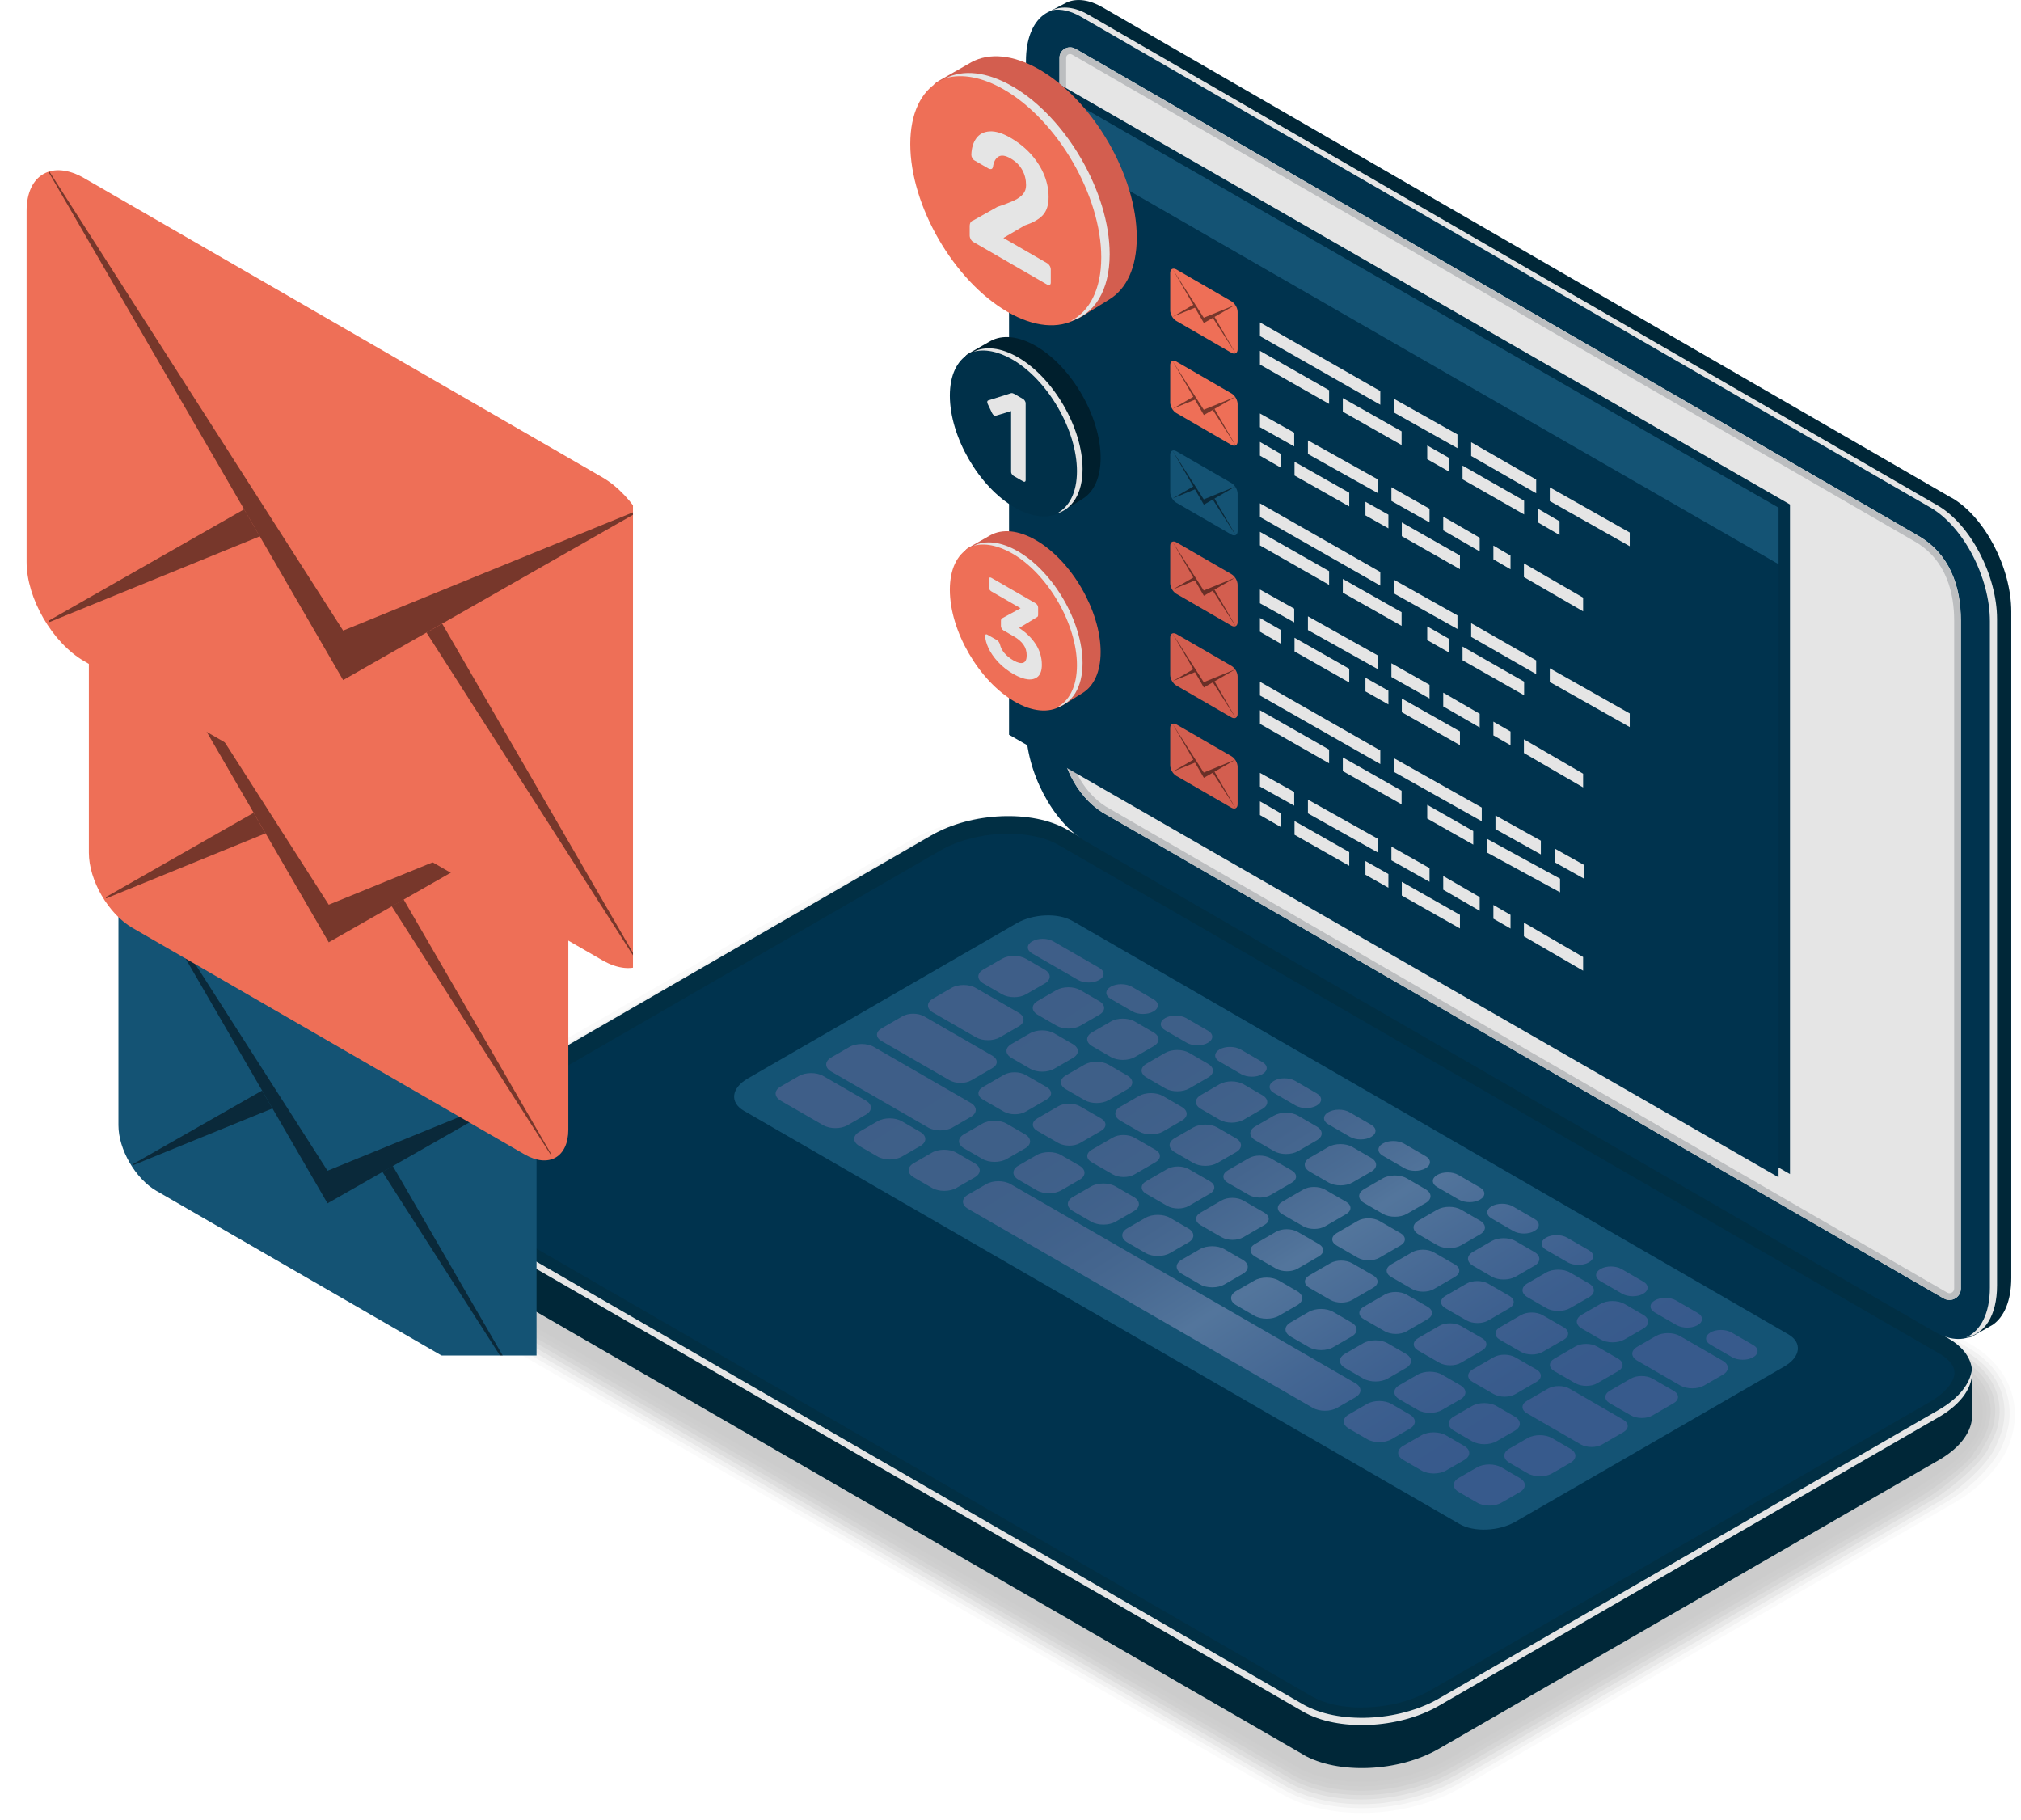 <svg width="532" height="479" viewBox="0 0 532 479" fill="none" xmlns="http://www.w3.org/2000/svg">
<g clip-path="url(#clip0_594_617)">
<g opacity="0.2">
<path opacity="0.09" d="M239.4 221.291C246.945 216.944 256.431 214.621 265.917 214.73C269.744 214.785 273.407 215.277 276.797 216.07C280.46 216.917 284.697 218.639 287.622 220.334L518.754 353.792C526.709 358.385 530.864 365.656 530.372 373.556C530.235 375.771 529.716 377.93 528.923 380.063C526.9 385.667 521.187 391.626 514.736 395.371L384.913 470.329C383.246 471.285 381.086 472.379 379.255 473.117C373.022 475.687 365.942 477.135 358.752 477.163C350.524 477.217 343.033 475.44 337.129 472.051L105.149 338.073C97.194 333.481 93.066 326.182 93.558 318.254C93.695 316.341 94.105 314.482 94.679 312.65C96.566 306.691 102.47 300.349 109.25 296.44L239.373 221.318L239.4 221.291Z" fill="black"/>
<path opacity="0.18" d="M239.974 222.302C247.492 217.956 257.032 215.714 266.436 215.906C270.263 215.988 273.872 216.589 277.207 217.409C280.487 218.229 285.271 220.279 287.923 221.81L518.18 354.749C526.08 359.314 529.825 366.558 528.869 374.24C528.595 376.372 527.912 378.395 527.092 380.445C525.096 385.421 518.563 391.763 512.74 395.125L384.804 468.989C383.328 469.836 380.868 471.094 379.227 471.777C373.104 474.347 366.133 475.851 359.053 475.905C350.961 475.987 343.526 474.292 337.73 470.957L105.723 337.062C97.768 332.469 94.105 325.198 95.144 317.489C95.39 315.657 95.964 313.908 96.593 312.131C98.452 306.828 105.313 300.075 111.409 296.549L239.974 222.33V222.302Z" fill="black"/>
<path opacity="0.27" d="M240.548 223.314C248.038 218.995 257.633 216.808 266.928 217.109C270.755 217.245 274.309 217.956 277.616 218.803C280.514 219.569 285.872 221.975 288.223 223.341L517.606 355.788C525.479 360.326 528.786 367.515 527.337 375.033C526.955 377.056 526.107 378.969 525.233 380.938C523.319 385.312 515.883 392.009 510.717 395.016L384.64 467.814C383.328 468.579 380.621 469.973 379.172 470.602C373.158 473.144 366.297 474.703 359.353 474.839C351.398 474.976 344.017 473.336 338.331 470.055L106.324 336.051C98.397 331.485 95.144 324.214 96.729 316.696C97.085 314.974 97.795 313.334 98.479 311.612C100.31 306.964 108.129 299.802 113.541 296.658L240.548 223.314Z" fill="black"/>
<path opacity="0.36" d="M241.122 224.298C248.612 219.979 258.235 217.874 267.42 218.284C271.219 218.475 274.773 219.268 278.026 220.17C280.569 220.881 286.446 223.642 288.496 224.817L517.004 356.744C524.822 361.255 527.747 368.417 525.779 375.716C525.26 377.63 524.276 379.407 523.346 381.32C521.569 385.093 513.177 392.173 508.666 394.77L384.448 466.501C383.3 467.158 380.348 468.716 379.063 469.262C373.158 471.805 366.406 473.418 359.572 473.582C351.753 473.746 344.455 472.188 338.851 468.962L106.898 335.039C98.998 330.474 96.155 323.257 98.287 315.903C98.752 314.263 99.627 312.732 100.338 311.065C102.06 307.046 110.917 299.501 115.646 296.74L241.122 224.298Z" fill="black"/>
<path opacity="0.45" d="M241.723 225.31C249.186 221.018 258.863 218.968 267.939 219.487C271.739 219.733 275.238 220.635 278.464 221.565C280.623 222.193 287.048 225.337 288.824 226.348L516.457 357.783C524.248 362.267 526.791 369.374 524.303 376.509C523.674 378.313 522.526 379.954 521.542 381.812C519.902 384.983 510.58 392.419 506.698 394.633L384.339 465.271C383.355 465.846 380.156 467.568 379.063 468.033C373.268 470.575 366.652 472.242 359.9 472.434C352.191 472.652 344.974 471.149 339.479 467.978L107.473 334.028C99.6 329.49 97.167 322.273 99.873 315.111C100.447 313.553 101.459 312.158 102.251 310.518C103.864 307.128 113.76 299.201 117.833 296.85L241.751 225.31H241.723Z" fill="black"/>
<path opacity="0.55" d="M242.297 226.321C249.733 222.029 259.464 220.061 268.431 220.69C272.203 220.963 275.675 221.975 278.846 222.959C280.65 223.505 287.621 227.032 289.07 227.879L515.828 358.795C523.565 363.278 525.752 370.331 522.717 377.247C521.979 378.969 520.995 380.664 519.628 382.25C518.699 385.065 507.846 392.61 504.62 394.469L384.12 464.041C383.3 464.506 379.855 466.392 378.953 466.802C373.267 469.345 366.761 471.067 360.146 471.286C352.573 471.559 345.411 470.11 340.026 466.994L108.046 333.044C100.201 328.506 98.123 321.316 101.431 314.345C102.114 312.869 102.962 311.393 104.11 310.026C104.957 307.019 116.548 298.955 119.938 296.987L242.297 226.348V226.321Z" fill="black"/>
<path opacity="0.64" d="M242.871 227.332C250.279 223.041 260.066 221.154 268.95 221.892C272.723 222.22 276.14 223.341 279.284 224.353C280.705 224.817 288.223 228.727 289.398 229.41L515.282 359.834C522.991 364.29 524.822 371.315 521.214 378.013C520.366 379.625 519.273 381.238 517.797 382.714C517.059 384.983 505.222 392.829 502.625 394.305L383.983 462.784C383.327 463.166 379.609 465.189 378.899 465.517C373.349 468.032 366.925 469.837 360.419 470.11C352.983 470.411 345.876 469.044 340.6 465.982L108.62 332.032C100.775 327.522 99.08 320.332 102.989 313.553C103.782 312.158 104.739 310.792 105.969 309.479C106.652 307.074 119.336 298.654 122.043 297.068L242.844 227.305L242.871 227.332Z" fill="black"/>
<path opacity="0.73" d="M243.446 228.317C250.854 224.052 260.668 222.221 269.443 223.068C273.215 223.451 276.578 224.654 279.694 225.72C280.76 226.075 288.825 230.394 289.699 230.886L514.708 360.791C522.362 365.219 523.866 372.217 519.711 378.723C518.754 380.227 517.524 381.73 515.966 383.125C515.391 384.819 502.571 392.993 500.63 394.114L383.874 461.526C383.382 461.8 379.419 464.014 378.899 464.26C373.459 466.775 367.144 468.634 360.775 468.935C353.476 469.29 346.45 467.978 341.257 464.971L109.222 331.021C101.404 326.51 100.065 319.348 104.575 312.76C105.477 311.475 106.543 310.163 107.883 308.96C108.402 307.156 122.18 298.353 124.203 297.205L243.473 228.344L243.446 228.317Z" fill="black"/>
<path opacity="0.82" d="M244.047 229.328C251.428 225.063 261.296 223.314 269.962 224.271C273.707 224.708 277.042 225.993 280.132 227.086C280.842 227.332 289.426 232.062 290 232.39L514.134 361.802C521.761 366.203 522.936 373.201 518.18 379.461C517.114 380.883 515.774 382.277 514.107 383.562C513.724 384.683 499.919 393.184 498.607 393.922L383.71 460.269C383.382 460.46 379.172 462.838 378.817 463.002C373.486 465.517 367.308 467.431 361.021 467.759C353.859 468.169 346.888 466.912 341.803 463.959L109.796 330.009C102.005 325.499 100.994 318.309 106.161 311.967C107.145 310.737 108.32 309.534 109.769 308.413C110.097 307.21 124.996 298.053 126.335 297.287L244.047 229.328Z" fill="black"/>
<path opacity="0.91" d="M244.621 230.339C251.975 226.102 261.898 224.407 270.455 225.474C274.2 225.938 277.48 227.36 280.542 228.481C280.897 228.617 290 233.757 290.301 233.921L513.56 362.813C521.132 367.187 522.007 374.185 516.677 380.227C515.501 381.539 514.052 382.851 512.275 384.027C512.084 384.601 497.267 393.403 496.639 393.786L383.601 459.039C383.437 459.121 378.981 461.663 378.817 461.745C373.596 464.26 367.527 466.201 361.349 466.611C354.296 467.048 347.407 465.873 342.432 462.975L110.371 328.998C102.607 324.515 101.896 317.27 107.719 311.174C108.812 310.026 110.097 308.905 111.628 307.894C111.792 307.292 127.784 297.779 128.44 297.396L244.594 230.339H244.621Z" fill="black"/>
<path d="M342.979 461.964L110.944 328.014C101.787 322.71 102.935 313.47 113.514 307.374L245.195 231.351C255.774 225.255 271.766 224.571 280.952 229.875L512.958 363.825C522.116 369.128 520.968 378.368 510.389 384.464L378.708 460.487C368.128 466.583 352.136 467.267 342.951 461.964H342.979Z" fill="black"/>
</g>
<path d="M342.978 461.745L110.944 327.795C106.871 325.444 104.821 322.3 104.766 318.992C104.766 318.883 104.766 307.593 104.766 307.511C104.848 303.492 107.8 310.463 113.514 307.156L245.195 231.132C255.774 225.036 271.766 224.353 280.951 229.656L512.958 363.606C516.02 365.383 518.234 357.865 519.027 360.271C519.3 361.064 519.136 371.588 519.136 372.408C519.218 376.509 516.266 380.883 510.389 384.273L378.707 460.296C368.128 466.392 352.136 467.075 342.951 461.772L342.978 461.745Z" fill="#002738"/>
<path d="M342.979 450.455L110.944 316.505C101.787 311.201 102.935 301.962 113.514 295.866L245.195 219.842C255.774 213.746 271.766 213.063 280.952 218.366L512.958 352.316C522.116 357.619 520.968 366.859 510.389 372.955L378.708 448.979C368.128 455.075 352.136 455.758 342.951 450.455H342.979Z" fill="#012F44"/>
<path d="M358.506 449.416C353.285 449.416 348.583 448.377 345.302 446.464L113.268 312.486C111.819 311.639 109.414 309.889 109.414 307.538C109.414 305.187 111.819 302.208 115.838 299.884L247.519 223.861C252.385 221.045 258.918 219.432 265.425 219.432C270.646 219.432 275.348 220.471 278.628 222.384L510.635 356.334C512.084 357.182 514.49 358.931 514.49 361.282C514.49 363.633 512.084 366.613 508.065 368.937L376.384 444.96C371.518 447.776 364.985 449.389 358.479 449.389L358.506 449.416Z" fill="#00334E"/>
<path d="M510.389 371.042L378.708 447.065C368.128 453.161 352.136 453.844 342.951 448.541L110.945 314.591C107.145 312.404 105.149 309.507 104.821 306.472C104.356 310.217 106.352 313.853 110.945 316.505L342.951 450.455C352.109 455.758 368.128 455.075 378.708 448.979L510.389 372.955C516.567 369.374 519.519 364.727 519.082 360.435C518.617 364.153 515.692 367.98 510.389 371.042Z" fill="#E5E5E5"/>
<path d="M384.202 401.112L195.798 292.339C192.025 290.152 192.49 286.353 196.864 283.838L267.611 242.996C271.958 240.481 278.546 240.208 282.318 242.395L470.723 351.168C474.495 353.355 474.031 357.155 469.657 359.67L398.909 400.511C394.563 403.026 387.975 403.299 384.202 401.112Z" fill="#145374"/>
<path style="mix-blend-mode:screen" opacity="0.3" d="M271.712 250.951L283.795 257.922C285.325 258.797 287.813 258.824 289.344 257.922C290.875 257.047 290.875 255.598 289.344 254.724L277.261 247.753C275.73 246.878 273.243 246.851 271.712 247.753C270.181 248.628 270.181 250.076 271.712 250.951ZM292.378 262.897L298.092 266.205C299.622 267.08 302.11 267.107 303.641 266.205C305.172 265.33 305.172 263.881 303.641 263.007L297.928 259.699C296.397 258.824 293.909 258.797 292.378 259.699C290.847 260.574 290.847 262.023 292.378 262.897ZM306.703 271.153L312.416 274.461C313.947 275.336 316.435 275.363 317.965 274.461C319.496 273.586 319.496 272.137 317.965 271.262L312.252 267.955C310.721 267.08 308.234 267.052 306.703 267.955C305.172 268.829 305.172 270.278 306.703 271.153ZM321.027 279.409L326.741 282.716C328.271 283.591 330.759 283.619 332.29 282.716C333.821 281.842 333.821 280.393 332.29 279.518L326.576 276.21C325.046 275.336 322.558 275.308 321.027 276.21C319.496 277.085 319.496 278.534 321.027 279.409ZM335.352 287.664L341.065 290.972C342.596 291.847 345.083 291.874 346.614 290.972C348.145 290.097 348.145 288.648 346.614 287.774L340.901 284.466C339.37 283.591 336.882 283.564 335.352 284.466C333.821 285.341 333.821 286.79 335.352 287.664ZM349.676 295.92L355.389 299.228C356.92 300.103 359.408 300.13 360.939 299.228C362.47 298.353 362.47 296.904 360.939 296.029L355.225 292.722C353.695 291.847 351.207 291.82 349.676 292.722C348.145 293.596 348.145 295.045 349.676 295.92ZM364 304.176L369.714 307.484C371.245 308.358 373.732 308.386 375.263 307.484C376.794 306.609 376.794 305.16 375.263 304.285L369.55 300.977C368.019 300.103 365.531 300.075 364 300.977C362.47 301.852 362.47 303.301 364 304.176ZM378.325 312.431L384.038 315.739C385.569 316.614 388.057 316.641 389.588 315.739C391.118 314.864 391.118 313.416 389.588 312.541L383.874 309.233C382.343 308.358 379.856 308.331 378.325 309.233C376.794 310.108 376.794 311.557 378.325 312.431ZM392.649 320.687L398.363 323.995C399.894 324.87 402.381 324.897 403.912 323.995C405.443 323.12 405.443 321.671 403.912 320.796L398.199 317.489C396.668 316.614 394.18 316.587 392.649 317.489C391.119 318.364 391.119 319.812 392.649 320.687ZM406.974 328.943L412.687 332.251C414.218 333.125 416.706 333.153 418.237 332.251C419.767 331.376 419.767 329.927 418.237 329.052L412.523 325.744C410.992 324.87 408.505 324.842 406.974 325.744C405.443 326.619 405.443 328.068 406.974 328.943ZM421.298 337.199L427.012 340.506C428.542 341.381 431.03 341.408 432.561 340.506C434.092 339.631 434.092 338.183 432.561 337.308L426.848 334C425.317 333.125 422.829 333.098 421.298 334C419.767 334.875 419.767 336.324 421.298 337.199ZM435.623 345.454L441.336 348.762C442.867 349.637 445.355 349.664 446.885 348.762C448.416 347.887 448.416 346.438 446.885 345.564L441.172 342.256C439.641 341.381 437.154 341.354 435.623 342.256C434.092 343.131 434.092 344.579 435.623 345.454ZM450.248 353.901L455.961 357.209C457.492 358.084 459.98 358.111 461.511 357.209C463.041 356.334 463.041 354.885 461.511 354.011L455.797 350.703C454.266 349.828 451.779 349.801 450.248 350.703C448.717 351.578 448.717 353.027 450.248 353.901ZM258.836 258.824L263.784 261.694C265.534 262.706 268.349 262.706 270.099 261.694L275.019 258.851C276.769 257.84 276.742 256.227 275.019 255.216L270.071 252.345C268.322 251.334 265.506 251.334 263.757 252.345L258.836 255.188C257.087 256.2 257.114 257.813 258.836 258.824ZM284.423 269.95L289.344 267.107C291.093 266.096 291.066 264.483 289.344 263.471L284.396 260.601C282.646 259.59 279.831 259.59 278.081 260.601L273.16 263.444C271.411 264.455 271.438 266.068 273.16 267.08L278.108 269.95C279.858 270.962 282.674 270.962 284.423 269.95ZM287.485 275.336L292.433 278.206C294.182 279.217 296.998 279.217 298.748 278.206L303.668 275.363C305.418 274.351 305.391 272.739 303.668 271.727L298.72 268.857C296.971 267.845 294.155 267.845 292.406 268.857L287.485 271.7C285.735 272.711 285.763 274.324 287.485 275.336ZM301.809 283.591L306.757 286.462C308.507 287.473 311.323 287.473 313.072 286.462L317.993 283.619C319.742 282.607 319.715 280.994 317.993 279.983L313.045 277.112C311.295 276.101 308.48 276.101 306.73 277.112L301.809 279.955C300.06 280.967 300.087 282.58 301.809 283.591ZM332.29 288.238L327.342 285.368C325.592 284.357 322.777 284.357 321.027 285.368L316.107 288.211C314.357 289.223 314.384 290.835 316.107 291.847L321.054 294.717C322.804 295.729 325.62 295.729 327.369 294.717L332.29 291.874C334.039 290.863 334.012 289.25 332.29 288.238ZM346.614 296.494L341.666 293.624C339.917 292.612 337.101 292.612 335.352 293.624L330.431 296.467C328.681 297.478 328.709 299.091 330.431 300.103L335.379 302.973C337.128 303.984 339.944 303.984 341.694 302.973L346.614 300.13C348.364 299.118 348.337 297.506 346.614 296.494ZM360.939 304.75L355.991 301.879C354.241 300.868 351.426 300.868 349.676 301.879L344.755 304.722C343.006 305.734 343.033 307.347 344.755 308.358L349.703 311.229C351.453 312.24 354.269 312.24 356.018 311.229L360.939 308.386C362.688 307.374 362.661 305.761 360.939 304.75ZM375.263 313.006L370.315 310.135C368.566 309.124 365.75 309.124 364 310.135L359.08 312.978C357.33 313.99 357.358 315.603 359.08 316.614L364.028 319.484C365.777 320.496 368.593 320.496 370.343 319.484L375.263 316.641C377.013 315.63 376.985 314.017 375.263 313.006ZM389.588 321.261L384.64 318.391C382.89 317.379 380.074 317.379 378.325 318.391L373.404 321.234C371.655 322.245 371.682 323.858 373.404 324.87L378.352 327.74C380.102 328.751 382.917 328.751 384.667 327.74L389.588 324.897C391.337 323.886 391.31 322.273 389.588 321.261ZM403.912 329.517L398.964 326.647C397.215 325.635 394.399 325.635 392.649 326.647L387.729 329.49C385.979 330.501 386.007 332.114 387.729 333.125L392.677 335.996C394.426 337.007 397.242 337.007 398.991 335.996L403.912 333.153C405.662 332.141 405.634 330.528 403.912 329.517ZM402.081 341.408L407.028 344.279C408.778 345.29 411.594 345.29 413.343 344.279L418.264 341.436C420.013 340.424 419.986 338.811 418.264 337.8L413.316 334.93C411.566 333.918 408.751 333.918 407.001 334.93L402.081 337.773C400.331 338.784 400.358 340.397 402.081 341.408ZM432.561 346.056L427.613 343.185C425.863 342.174 423.048 342.174 421.298 343.185L416.378 346.028C414.628 347.04 414.655 348.653 416.378 349.664L421.326 352.534C423.075 353.546 425.891 353.546 427.64 352.534L432.561 349.691C434.311 348.68 434.283 347.067 432.561 346.056ZM453.528 358.166L442.211 351.632C440.461 350.621 437.646 350.621 435.896 351.632L430.975 354.475C429.226 355.487 429.253 357.1 430.975 358.111L442.293 364.645C444.042 365.656 446.858 365.656 448.608 364.645L453.528 361.802C455.278 360.79 455.25 359.177 453.528 358.166ZM245.578 266.478L256.895 273.012C258.645 274.023 261.46 274.023 263.21 273.012L268.131 270.169C269.88 269.157 269.853 267.545 268.131 266.533L256.813 260C255.064 258.988 252.248 258.988 250.498 260L245.578 262.843C243.828 263.854 243.856 265.467 245.578 266.478ZM266.244 278.425L271.192 281.295C272.942 282.306 275.757 282.306 277.507 281.295L282.428 278.452C284.177 277.44 284.15 275.828 282.428 274.816L277.48 271.946C275.73 270.934 272.914 270.934 271.165 271.946L266.244 274.789C264.495 275.8 264.522 277.413 266.244 278.425ZM285.517 289.551C287.266 290.562 290.082 290.562 291.831 289.551L296.752 286.708C298.502 285.696 298.474 284.083 296.752 283.072L291.804 280.201C290.055 279.19 287.239 279.19 285.489 280.201L280.569 283.044C278.819 284.056 278.847 285.669 280.569 286.68L285.517 289.551ZM299.841 297.806C301.591 298.818 304.406 298.818 306.156 297.806L311.077 294.963C312.826 293.952 312.799 292.339 311.077 291.327L306.129 288.457C304.379 287.446 301.563 287.446 299.814 288.457L294.893 291.3C293.144 292.312 293.171 293.924 294.893 294.936L299.841 297.806ZM314.111 296.74L309.19 299.583C307.441 300.595 307.468 302.208 309.19 303.219L314.138 306.089C315.888 307.101 318.703 307.101 320.453 306.089L325.374 303.246C327.123 302.235 327.096 300.622 325.374 299.611L320.426 296.74C318.676 295.729 315.86 295.729 314.111 296.74ZM328.736 304.832L323.214 308.03C321.656 308.932 321.656 310.409 323.214 311.311L328.763 314.509C330.349 315.411 332.891 315.438 334.477 314.509L339.999 311.311C341.557 310.409 341.557 308.932 339.999 308.03L334.449 304.832C332.864 303.93 330.322 303.902 328.736 304.832ZM343.061 313.088L337.539 316.286C335.98 317.188 335.98 318.664 337.539 319.566L343.088 322.765C344.673 323.667 347.216 323.694 348.801 322.765L354.323 319.566C355.881 318.664 355.881 317.188 354.323 316.286L348.774 313.088C347.188 312.185 344.646 312.158 343.061 313.088ZM357.385 321.343L351.863 324.542C350.305 325.444 350.305 326.92 351.863 327.822L357.412 331.02C358.998 331.923 361.54 331.95 363.126 331.02L368.648 327.822C370.206 326.92 370.206 325.444 368.648 324.542L363.098 321.343C361.513 320.441 358.971 320.414 357.385 321.343ZM371.709 329.599L366.187 332.797C364.629 333.699 364.629 335.176 366.187 336.078L371.737 339.276C373.322 340.178 375.865 340.206 377.45 339.276L382.972 336.078C384.53 335.176 384.53 333.699 382.972 332.797L377.423 329.599C375.837 328.697 373.295 328.669 371.709 329.599ZM386.034 337.855L380.512 341.053C378.954 341.955 378.954 343.431 380.512 344.333L386.061 347.532C387.647 348.434 390.189 348.461 391.775 347.532L397.297 344.333C398.855 343.431 398.855 341.955 397.297 341.053L391.747 337.855C390.162 336.952 387.619 336.925 386.034 337.855ZM406.099 355.815L411.621 352.616C413.179 351.714 413.179 350.238 411.621 349.336L406.072 346.138C404.486 345.236 401.944 345.208 400.358 346.138L394.836 349.336C393.278 350.238 393.278 351.714 394.836 352.616L400.386 355.815C401.971 356.717 404.514 356.744 406.099 355.815ZM420.423 364.071L425.946 360.872C427.504 359.97 427.504 358.494 425.946 357.592L420.396 354.393C418.811 353.491 416.268 353.464 414.683 354.393L409.161 357.592C407.603 358.494 407.603 359.97 409.161 360.872L414.71 364.071C416.296 364.973 418.838 365 420.423 364.071ZM440.543 366.039L434.994 362.84C433.408 361.938 430.866 361.911 429.281 362.84L423.759 366.039C422.2 366.941 422.2 368.417 423.759 369.319L429.308 372.518C430.893 373.42 433.436 373.447 435.021 372.518L440.543 369.319C442.102 368.417 442.102 366.941 440.543 366.039ZM232.019 273.969L249.979 284.329C251.564 285.231 254.107 285.259 255.692 284.329L261.214 281.131C262.773 280.229 262.773 278.753 261.214 277.85L243.254 267.49C241.669 266.588 239.126 266.56 237.541 267.49L232.019 270.688C230.461 271.59 230.461 273.067 232.019 273.969ZM258.727 289.387L264.276 292.585C265.862 293.487 268.404 293.514 269.989 292.585L275.511 289.387C277.07 288.484 277.07 287.008 275.511 286.106L269.962 282.908C268.377 282.006 265.834 281.978 264.249 282.908L258.727 286.106C257.169 287.008 257.169 288.484 258.727 289.387ZM273.051 297.642L278.601 300.841C280.186 301.743 282.728 301.77 284.314 300.841L289.836 297.642C291.394 296.74 291.394 295.264 289.836 294.362L284.287 291.163C282.701 290.261 280.159 290.234 278.573 291.163L273.051 294.362C271.493 295.264 271.493 296.74 273.051 297.642ZM287.376 305.898L292.925 309.096C294.51 309.998 297.053 310.026 298.638 309.096L304.16 305.898C305.719 304.996 305.719 303.52 304.16 302.618L298.611 299.419C297.025 298.517 294.483 298.49 292.898 299.419L287.376 302.618C285.817 303.52 285.817 304.996 287.376 305.898ZM312.963 317.379L318.485 314.181C320.043 313.279 320.043 311.803 318.485 310.901L312.935 307.702C311.35 306.8 308.808 306.773 307.222 307.702L301.7 310.901C300.142 311.803 300.142 313.279 301.7 314.181L307.249 317.379C308.835 318.282 311.377 318.309 312.963 317.379ZM327.287 325.635L332.809 322.437C334.367 321.535 334.367 320.058 332.809 319.156L327.26 315.958C325.674 315.056 323.132 315.028 321.547 315.958L316.024 319.156C314.466 320.058 314.466 321.535 316.024 322.437L321.574 325.635C323.159 326.537 325.702 326.565 327.287 325.635ZM341.612 333.891L347.134 330.692C348.692 329.79 348.692 328.314 347.134 327.412L341.584 324.214C339.999 323.311 337.456 323.284 335.871 324.214L330.349 327.412C328.791 328.314 328.791 329.79 330.349 330.692L335.898 333.891C337.484 334.793 340.026 334.82 341.612 333.891ZM355.936 342.146L361.458 338.948C363.016 338.046 363.016 336.57 361.458 335.668L355.909 332.469C354.323 331.567 351.781 331.54 350.195 332.469L344.673 335.668C343.115 336.57 343.115 338.046 344.673 338.948L350.223 342.146C351.808 343.049 354.351 343.076 355.936 342.146ZM370.261 350.402L375.783 347.204C377.341 346.302 377.341 344.825 375.783 343.923L370.233 340.725C368.648 339.823 366.105 339.796 364.52 340.725L358.998 343.923C357.44 344.825 357.44 346.302 358.998 347.204L364.547 350.402C366.133 351.304 368.675 351.332 370.261 350.402ZM384.585 358.658L390.107 355.459C391.665 354.557 391.665 353.081 390.107 352.179L384.558 348.981C382.972 348.079 380.43 348.051 378.844 348.981L373.322 352.179C371.764 353.081 371.764 354.557 373.322 355.459L378.872 358.658C380.457 359.56 382.999 359.587 384.585 358.658ZM387.647 363.715L393.196 366.914C394.782 367.816 397.324 367.843 398.909 366.914L404.431 363.715C405.99 362.813 405.99 361.337 404.431 360.435L398.882 357.236C397.297 356.334 394.754 356.307 393.169 357.236L387.647 360.435C386.089 361.337 386.089 362.813 387.647 363.715ZM427.312 373.666L413.179 365.492C411.594 364.59 409.051 364.563 407.466 365.492L401.944 368.69C400.386 369.593 400.386 371.069 401.944 371.971L416.077 380.145C417.662 381.047 420.205 381.074 421.79 380.145L427.312 376.946C428.871 376.044 428.871 374.568 427.312 373.666ZM218.815 282.033L244.293 296.74C246.07 297.779 248.967 297.779 250.744 296.74L255.528 293.979C257.305 292.968 257.305 291.3 255.528 290.261L230.05 275.554C228.274 274.515 225.376 274.515 223.599 275.554L218.815 278.315C217.038 279.327 217.038 280.994 218.815 282.033ZM253.779 302.235L258.59 305.023C260.367 306.062 263.265 306.062 265.041 305.023L269.825 302.262C271.602 301.251 271.602 299.583 269.825 298.544L265.014 295.756C263.237 294.717 260.34 294.717 258.563 295.756L253.779 298.517C252.002 299.529 252.002 301.196 253.779 302.235ZM268.103 310.491L272.914 313.279C274.691 314.318 277.589 314.318 279.366 313.279L284.15 310.518C285.927 309.506 285.927 307.839 284.15 306.8L279.339 304.012C277.562 302.973 274.664 302.973 272.887 304.012L268.103 306.773C266.326 307.784 266.326 309.452 268.103 310.491ZM282.428 318.746L287.239 321.535C289.016 322.573 291.913 322.573 293.69 321.535L298.474 318.774C300.251 317.762 300.251 316.095 298.474 315.056L293.663 312.267C291.886 311.229 288.988 311.229 287.212 312.267L282.428 315.028C280.651 316.04 280.651 317.707 282.428 318.746ZM296.752 327.002L301.563 329.79C303.34 330.829 306.238 330.829 308.015 329.79L312.799 327.029C314.576 326.018 314.576 324.35 312.799 323.311L307.988 320.523C306.211 319.484 303.313 319.484 301.536 320.523L296.752 323.284C294.975 324.296 294.975 325.963 296.752 327.002ZM311.077 335.258L315.888 338.046C317.665 339.085 320.562 339.085 322.339 338.046L327.123 335.285C328.9 334.273 328.9 332.606 327.123 331.567L322.312 328.779C320.535 327.74 317.637 327.74 315.86 328.779L311.077 331.54C309.3 332.551 309.3 334.219 311.077 335.258ZM325.401 343.513L330.212 346.302C331.989 347.34 334.887 347.34 336.664 346.302L341.448 343.541C343.225 342.529 343.225 340.862 341.448 339.823L336.636 337.035C334.859 335.996 331.962 335.996 330.185 337.035L325.401 339.796C323.624 340.807 323.624 342.475 325.401 343.513ZM339.725 351.769L344.537 354.557C346.314 355.596 349.211 355.596 350.988 354.557L355.772 351.796C357.549 350.785 357.549 349.117 355.772 348.079L350.961 345.29C349.184 344.251 346.286 344.251 344.509 345.29L339.725 348.051C337.949 349.063 337.949 350.73 339.725 351.769ZM354.05 360.025L358.861 362.813C360.638 363.852 363.536 363.852 365.313 362.813L370.097 360.052C371.873 359.041 371.873 357.373 370.097 356.334L365.285 353.546C363.508 352.507 360.611 352.507 358.834 353.546L354.05 356.307C352.273 357.318 352.273 358.986 354.05 360.025ZM368.374 368.28L373.186 371.069C374.962 372.108 377.86 372.108 379.637 371.069L384.421 368.308C386.198 367.296 386.198 365.629 384.421 364.59L379.61 361.802C377.833 360.763 374.935 360.763 373.158 361.802L368.374 364.563C366.597 365.574 366.597 367.242 368.374 368.28ZM382.699 376.536L387.51 379.324C389.287 380.363 392.185 380.363 393.962 379.324L398.745 376.563C400.522 375.552 400.522 373.884 398.745 372.846L393.934 370.057C392.157 369.018 389.26 369.018 387.483 370.057L382.699 372.818C380.922 373.83 380.922 375.497 382.699 376.536ZM413.371 381.293L408.559 378.504C406.782 377.466 403.885 377.466 402.108 378.504L397.324 381.265C395.547 382.277 395.547 383.944 397.324 384.983L402.135 387.771C403.912 388.81 406.81 388.81 408.587 387.771L413.371 385.01C415.147 383.999 415.147 382.331 413.371 381.293ZM227.918 289.66L216.737 283.208C214.961 282.17 212.063 282.17 210.286 283.208L205.502 285.969C203.725 286.981 203.725 288.648 205.502 289.687L216.683 296.139C218.46 297.178 221.357 297.178 223.134 296.139L227.918 293.378C229.695 292.366 229.695 290.699 227.918 289.66ZM242.243 297.916L237.431 295.127C235.655 294.089 232.757 294.089 230.98 295.127L226.196 297.888C224.419 298.9 224.419 300.567 226.196 301.606L231.007 304.394C232.784 305.433 235.682 305.433 237.459 304.394L242.243 301.633C244.02 300.622 244.02 298.954 242.243 297.916ZM256.567 306.171L251.756 303.383C249.979 302.344 247.081 302.344 245.304 303.383L240.52 306.144C238.744 307.155 238.744 308.823 240.52 309.862L245.332 312.65C247.109 313.689 250.006 313.689 251.783 312.65L256.567 309.889C258.344 308.878 258.344 307.21 256.567 306.171ZM356.784 364.043L266.053 311.666C264.276 310.627 261.378 310.627 259.601 311.666L254.818 314.427C253.041 315.438 253.041 317.106 254.818 318.145L345.548 370.522C347.325 371.561 350.223 371.561 352 370.522L356.784 367.761C358.56 366.75 358.56 365.082 356.784 364.043ZM371.108 372.299L366.297 369.511C364.52 368.472 361.622 368.472 359.845 369.511L355.061 372.272C353.284 373.283 353.284 374.951 355.061 375.989L359.873 378.778C361.649 379.816 364.547 379.816 366.324 378.778L371.108 376.017C372.885 375.005 372.885 373.338 371.108 372.299ZM385.432 380.555L380.621 377.766C378.844 376.727 375.947 376.727 374.17 377.766L369.386 380.527C367.609 381.539 367.609 383.206 369.386 384.245L374.197 387.033C375.974 388.072 378.872 388.072 380.649 387.033L385.432 384.272C387.209 383.261 387.209 381.593 385.432 380.555ZM400.058 389.002L395.246 386.213C393.469 385.174 390.572 385.174 388.795 386.213L384.011 388.974C382.234 389.986 382.234 391.653 384.011 392.692L388.822 395.48C390.599 396.519 393.497 396.519 395.274 395.48L400.058 392.719C401.835 391.708 401.835 390.04 400.058 389.002Z" fill="url(#paint0_linear_594_617)"/>
<path d="M509.295 350.539L285.735 221.4C277.07 216.398 270.071 203.003 270.071 191.467V16.074C270.071 4.538 277.097 -0.765 285.735 4.237L509.295 133.376C517.961 138.379 524.959 151.774 524.959 163.31V338.702C524.959 350.238 517.933 355.542 509.295 350.539Z" fill="#00334E"/>
<path d="M511.318 341.545L290.164 213.801C283.193 209.372 278.901 200.542 278.901 191.466V15.226C278.901 13.094 281.224 11.755 283.083 12.821C283.302 12.958 283.466 13.04 283.575 13.094L504.921 140.975C513.204 145.759 516.184 154.234 516.184 163.31V339.139C516.184 341.436 513.696 342.885 511.7 341.736C511.536 341.654 511.427 341.572 511.345 341.518L511.318 341.545Z" fill="#E5E5E5"/>
<g style="mix-blend-mode:multiply">
<path d="M504.894 141.003L283.548 13.122C283.548 13.122 283.275 12.958 283.056 12.848C281.197 11.755 278.874 13.094 278.874 15.254V191.467C278.874 200.515 283.193 209.372 290.136 213.801L511.29 341.545C511.29 341.545 511.509 341.655 511.646 341.764C513.641 342.912 516.129 341.463 516.129 339.167V163.337C516.129 154.289 513.149 145.787 504.866 141.003H504.894ZM514.407 339.14C514.407 339.905 513.751 340.37 513.177 340.37C512.958 340.37 512.767 340.315 512.575 340.206L291.038 212.243C284.751 208.251 280.65 200.078 280.65 191.439V15.227C280.65 14.598 281.17 14.215 281.662 14.215C281.826 14.215 282.017 14.27 282.181 14.352L504.019 142.507C512.603 147.454 514.407 156.558 514.407 163.31V339.14Z" fill="#BCBEC0"/>
</g>
<path d="M513.723 131.025L290.163 1.886C286.746 -0.082 283.575 -0.465 281.006 0.547C280.678 0.684 276.304 3.007 276.003 3.171C278.682 1.886 282.072 2.132 285.762 4.265L509.322 133.403C517.988 138.406 524.986 151.801 524.986 163.337V338.702C524.986 345.892 522.252 350.676 518.097 352.043C518.425 352.043 518.862 351.933 519.464 351.578C519.655 351.469 524.412 348.79 524.603 348.653C527.583 346.575 529.442 342.283 529.442 336.351V160.959C529.442 149.423 522.416 136 513.778 131.025H513.723Z" fill="#002738"/>
<path d="M510.033 133.021L286.473 3.855C282.92 1.805 279.667 1.504 277.042 2.652C279.284 2.297 281.853 2.843 284.587 4.429L508.147 133.568C516.813 138.57 523.811 151.965 523.811 163.501V338.894C523.811 345.701 521.351 350.321 517.578 351.961C522.417 351.195 525.697 346.22 525.697 338.347V162.955C525.697 151.419 518.672 137.996 510.033 133.021Z" fill="#E5E5E5"/>
<path d="M471.188 132.775V309.014L268.623 192.533V16.293L471.188 132.775Z" fill="#003049"/>
<path d="M468.181 133.622V309.862L265.615 193.38V17.14L468.181 133.622Z" fill="#00334E"/>
<path d="M468.181 133.622V148.493L265.615 32.011V17.14L468.181 133.622Z" fill="#145374"/>
<path d="M299.24 62.519C299.24 70.447 296.506 76.051 292.051 78.784C291.914 78.867 284.451 83.487 284.314 83.569C279.694 86.165 282.647 80.288 275.621 76.215C261.488 68.041 250.007 48.277 250.007 32.039C250.007 24.002 242.598 23.947 247.136 21.268C247.273 21.186 255.611 16.43 255.747 16.348C260.367 13.86 266.682 14.297 273.626 18.316C287.759 26.489 299.24 46.254 299.24 62.492V62.519Z" fill="#D35E4F"/>
<path d="M290.847 67.495C290.847 83.733 279.393 90.266 265.233 82.092C251.1 73.919 239.618 54.154 239.618 37.916C239.618 21.678 251.072 15.145 265.233 23.318C279.366 31.492 290.847 51.257 290.847 67.495Z" fill="#EE6F57"/>
<path d="M266.49 22.717C259.711 18.808 253.56 18.288 248.967 20.557C253.232 19.355 258.535 20.257 264.276 23.564C278.409 31.738 289.89 51.502 289.89 67.741C289.89 76.188 286.774 82.01 281.799 84.498C288.059 82.748 292.105 76.516 292.105 66.893C292.105 50.655 280.651 30.891 266.49 22.717Z" fill="#E5E5E5"/>
<path d="M255.528 62.929C255.337 62.601 255.255 62.273 255.255 61.972V59.567C255.255 58.692 255.583 58.172 256.266 57.981L262.581 54.427C264.495 53.799 265.971 53.224 267.01 52.733C268.048 52.24 268.814 51.666 269.333 51.038C269.853 50.409 270.099 49.643 270.099 48.741C270.099 47.292 269.771 45.953 269.087 44.723C268.404 43.493 267.392 42.481 265.998 41.688C264.659 40.896 263.593 40.759 262.827 41.224C262.062 41.688 261.57 42.591 261.378 43.957C261.296 44.285 261.132 44.477 260.914 44.504C260.695 44.532 260.449 44.504 260.175 44.34L256.54 42.235C256.294 42.099 256.102 41.88 255.938 41.606C255.774 41.333 255.692 41.032 255.692 40.759C255.747 38.955 256.184 37.506 257.004 36.385C257.825 35.264 259 34.663 260.558 34.581C262.116 34.499 263.893 35.046 265.971 36.248C268.13 37.506 269.962 38.982 271.493 40.704C272.996 42.426 274.145 44.258 274.91 46.172C275.675 48.085 276.031 49.999 276.031 51.885C276.031 53.963 275.511 55.548 274.5 56.642C273.488 57.735 271.903 58.637 269.771 59.321L264.139 62.628L275.593 69.244C275.894 69.408 276.14 69.654 276.331 69.982C276.523 70.31 276.605 70.638 276.605 70.993V74.329C276.605 74.656 276.523 74.875 276.331 74.985C276.14 75.094 275.894 75.039 275.593 74.875L256.184 63.667C255.911 63.503 255.692 63.257 255.501 62.956L255.528 62.929Z" fill="#E5E5E5"/>
<path d="M309.655 70.912L324.171 79.304C325.073 79.823 325.784 81.053 325.784 82.092V91.933C325.784 92.945 325.073 93.355 324.171 92.863L309.655 84.471C308.753 83.951 308.042 82.721 308.042 81.682V71.841C308.042 70.83 308.753 70.419 309.655 70.912Z" fill="#EE6F57"/>
<path opacity="0.5" d="M325.155 80.261L316.899 85.017L308.644 70.775L316.872 83.623L325.101 80.261H325.155Z" fill="black"/>
<path opacity="0.5" d="M314.576 80.972L308.671 83.377L314.138 80.206L314.576 80.972Z" fill="black"/>
<path opacity="0.5" d="M319.715 83.404L325.182 92.863H325.155L319.25 83.651L319.715 83.404Z" fill="black"/>
<path d="M309.655 95.159L324.171 103.552C325.073 104.071 325.784 105.301 325.784 106.34V116.181C325.784 117.193 325.073 117.603 324.171 117.111L309.655 108.718C308.753 108.199 308.042 106.969 308.042 105.93V96.089C308.042 95.077 308.753 94.667 309.655 95.159Z" fill="#EE6F57"/>
<path opacity="0.5" d="M325.155 104.481L316.899 109.237L308.644 94.995L316.872 107.843L325.101 104.481H325.155Z" fill="black"/>
<path opacity="0.5" d="M314.576 105.192L308.671 107.597L314.138 104.426L314.576 105.192Z" fill="black"/>
<path opacity="0.5" d="M319.715 107.652L325.182 117.084L325.155 117.111L319.25 107.898L319.715 107.652Z" fill="black"/>
<path d="M309.655 118.751L324.171 127.143C325.073 127.662 325.784 128.893 325.784 129.931V139.773C325.784 140.784 325.073 141.194 324.171 140.702L309.655 132.31C308.753 131.79 308.042 130.56 308.042 129.521V119.68C308.042 118.669 308.753 118.259 309.655 118.751Z" fill="#145374"/>
<path opacity="0.5" d="M325.155 128.073L316.899 132.829L308.644 118.587L316.872 131.435L325.101 128.073H325.155Z" fill="black"/>
<path opacity="0.5" d="M314.576 128.783L308.671 131.189L314.138 128.018L314.576 128.783Z" fill="black"/>
<path opacity="0.5" d="M319.715 131.244L325.182 140.675L325.155 140.702L319.25 131.49L319.715 131.244Z" fill="black"/>
<path d="M309.655 142.725L324.171 151.117C325.073 151.637 325.784 152.867 325.784 153.906V163.747C325.784 164.758 325.073 165.169 324.171 164.676L309.655 156.284C308.753 155.765 308.042 154.535 308.042 153.496V143.655C308.042 142.643 308.753 142.233 309.655 142.725Z" fill="#D35E4F"/>
<path opacity="0.5" d="M325.155 152.047L316.899 156.803L308.644 142.561L316.872 155.409L325.101 152.047H325.155Z" fill="black"/>
<path opacity="0.5" d="M314.576 152.758L308.671 155.163L314.138 151.992L314.576 152.758Z" fill="black"/>
<path opacity="0.5" d="M319.715 155.218L325.182 164.649L325.155 164.677L319.25 155.464L319.715 155.218Z" fill="black"/>
<path d="M309.655 166.863L324.171 175.256C325.073 175.775 325.784 177.005 325.784 178.044V187.885C325.784 188.897 325.073 189.307 324.171 188.815L309.655 180.422C308.753 179.903 308.042 178.673 308.042 177.634V167.793C308.042 166.781 308.753 166.371 309.655 166.863Z" fill="#D35E4F"/>
<path opacity="0.5" d="M325.155 176.185L316.899 180.942L308.644 166.699L316.872 179.547L325.101 176.185H325.155Z" fill="black"/>
<path opacity="0.5" d="M314.576 176.896L308.671 179.302L314.138 176.131L314.576 176.896Z" fill="black"/>
<path opacity="0.5" d="M319.715 179.329L325.182 188.788H325.155L319.25 179.575L319.715 179.329Z" fill="black"/>
<path d="M309.655 190.647L324.171 199.039C325.073 199.558 325.784 200.789 325.784 201.827V211.669C325.784 212.68 325.073 213.09 324.171 212.598L309.655 204.206C308.753 203.686 308.042 202.456 308.042 201.417V191.576C308.042 190.565 308.753 190.155 309.655 190.647Z" fill="#D35E4F"/>
<path opacity="0.5" d="M325.155 199.968L316.899 204.725L308.644 190.482L316.872 203.331L325.101 199.968H325.155Z" fill="black"/>
<path opacity="0.5" d="M314.576 200.707L308.671 203.112L314.138 199.941L314.576 200.707Z" fill="black"/>
<path opacity="0.5" d="M319.715 203.14L325.182 212.598H325.155L319.25 203.386L319.715 203.14Z" fill="black"/>
<path d="M289.726 120.5C289.726 125.776 287.895 129.521 284.942 131.326C284.86 131.38 279.885 134.469 279.776 134.524C276.687 136.246 278.655 132.337 273.98 129.631C264.549 124.191 256.922 111.014 256.922 100.189C256.922 94.831 251.974 94.804 255.009 93.027C255.091 92.972 260.667 89.801 260.749 89.746C263.811 88.079 268.021 88.38 272.668 91.059C282.099 96.499 289.726 109.675 289.726 120.5Z" fill="#001F2D"/>
<path d="M284.15 123.835C284.15 134.661 276.523 139.007 267.092 133.567C257.661 128.127 250.034 114.951 250.034 104.125C250.034 93.3 257.661 88.954 267.092 94.394C276.523 99.834 284.15 113.01 284.15 123.835Z" fill="#003049"/>
<path d="M267.912 94.011C263.401 91.414 259.301 91.058 256.239 92.589C259.082 91.797 262.609 92.398 266.436 94.585C275.867 100.025 283.494 113.201 283.494 124.027C283.494 129.658 281.416 133.54 278.109 135.18C282.264 134.005 284.97 129.877 284.97 123.453C284.97 112.627 277.343 99.451 267.912 94.011Z" fill="#E5E5E5"/>
<path d="M266.354 124.82C266.217 124.601 266.163 124.382 266.163 124.191V108.199L262.09 109.429C262.09 109.429 261.843 109.429 261.679 109.347C261.461 109.21 261.297 109.019 261.16 108.746L260.012 106.34C259.93 106.149 259.875 105.985 259.875 105.821C259.875 105.575 259.985 105.411 260.176 105.383L266.217 103.47C266.409 103.442 266.655 103.497 266.901 103.634L269.334 105.028C269.525 105.137 269.662 105.301 269.798 105.52C269.935 105.739 269.99 105.957 269.99 106.149V126.35C269.99 126.569 269.935 126.706 269.798 126.76C269.662 126.843 269.525 126.815 269.334 126.706L266.819 125.257C266.627 125.148 266.491 124.984 266.354 124.765V124.82Z" fill="#E5E5E5"/>
<path d="M289.726 171.593C289.726 176.869 287.895 180.614 284.942 182.418C284.86 182.473 279.885 185.562 279.776 185.616C276.687 187.339 278.655 183.43 273.98 180.723C264.549 175.283 256.922 162.107 256.922 151.282C256.922 145.924 251.974 145.896 255.009 144.119C255.091 144.065 260.667 140.894 260.749 140.839C263.811 139.171 268.021 139.472 272.668 142.151C282.099 147.591 289.726 160.767 289.726 171.593Z" fill="#D35E4F"/>
<path d="M284.15 174.928C284.15 185.753 276.523 190.1 267.092 184.66C257.661 179.22 250.034 166.043 250.034 155.218C250.034 144.393 257.661 140.046 267.092 145.486C276.523 150.926 284.15 164.103 284.15 174.928Z" fill="#EE6F57"/>
<path d="M267.912 145.076C263.401 142.479 259.301 142.124 256.239 143.655C259.082 142.862 262.609 143.463 266.436 145.65C275.867 151.09 283.494 164.266 283.494 175.092C283.494 180.723 281.416 184.605 278.109 186.245C282.264 185.07 284.97 180.942 284.97 174.518C284.97 163.692 277.343 150.516 267.912 145.076Z" fill="#E5E5E5"/>
<path d="M262.69 174.19C261.597 172.987 260.749 171.757 260.203 170.581C259.656 169.379 259.355 168.312 259.328 167.356C259.328 167.164 259.383 167.055 259.492 166.973C259.601 166.918 259.738 166.918 259.902 167.028L262.39 168.449C262.772 168.668 263.046 169.051 263.21 169.543C263.592 171.237 264.795 172.659 266.763 173.807C267.857 174.436 268.732 174.655 269.333 174.436C269.962 174.217 270.263 173.561 270.263 172.495C270.263 171.429 269.989 170.472 269.415 169.679C268.841 168.859 268.021 168.148 266.927 167.52L264.139 165.907C263.948 165.797 263.811 165.633 263.674 165.415C263.538 165.196 263.483 164.977 263.483 164.786V163.446C263.483 163.064 263.592 162.818 263.838 162.708L268.65 160.084L260.968 155.656C260.777 155.546 260.613 155.382 260.476 155.163C260.339 154.945 260.285 154.726 260.285 154.535V152.457C260.285 152.238 260.339 152.074 260.476 152.02C260.613 151.938 260.777 151.965 260.968 152.074L272.586 158.772C272.778 158.881 272.942 159.045 273.078 159.264C273.215 159.483 273.27 159.701 273.27 159.92V161.806C273.27 162.162 273.16 162.38 272.914 162.462L268.267 165.278L268.595 165.497C270.317 166.672 271.684 168.039 272.723 169.679C273.734 171.292 274.254 173.069 274.254 174.983C274.254 176.349 273.926 177.361 273.297 177.99C272.668 178.618 271.766 178.892 270.645 178.81C269.524 178.7 268.24 178.236 266.791 177.416C265.178 176.486 263.838 175.42 262.718 174.217L262.69 174.19Z" fill="#E5E5E5"/>
<path d="M384.311 146.197L369.002 137.504V141.112L384.311 149.805V146.197Z" fill="#E5E5E5"/>
<path d="M383.655 117.958V114.35L366.952 104.973V108.581L383.655 117.958Z" fill="#E5E5E5"/>
<path d="M366.269 128.237V131.845L376.301 137.504V133.895L366.269 128.237Z" fill="#E5E5E5"/>
<path d="M355.171 133.294V129.686L340.764 121.539V125.148L355.171 133.294Z" fill="#E5E5E5"/>
<path d="M389.505 141.522L379.91 135.973V139.581L389.505 145.131V141.522Z" fill="#E5E5E5"/>
<path d="M375.701 117.247V120.856L381.414 124.109V120.5L375.701 117.247Z" fill="#E5E5E5"/>
<path d="M368.948 117.138V113.53L353.476 104.782V108.363L368.948 117.138Z" fill="#E5E5E5"/>
<path d="M387.264 116.4V120.008L404.377 129.822V126.214L387.264 116.4Z" fill="#E5E5E5"/>
<path d="M362.716 129.795V126.186L344.291 115.908V119.489L362.716 129.795Z" fill="#E5E5E5"/>
<path d="M365.476 135.454L359.435 132.064V135.645L365.476 139.062V135.454Z" fill="#E5E5E5"/>
<path d="M401.151 151.883L416.733 160.904V157.295L401.151 148.274V151.883Z" fill="#E5E5E5"/>
<path d="M337.183 119.489L331.661 116.318V119.926L337.183 123.097V119.489Z" fill="#E5E5E5"/>
<path d="M404.759 137.449L410.527 140.812V137.203L404.759 133.841V137.449Z" fill="#E5E5E5"/>
<path d="M407.958 131.872L429.007 143.764V140.156L407.958 128.264V131.872Z" fill="#E5E5E5"/>
<path d="M384.995 126.159L401.206 135.399V131.79L384.995 122.551V126.159Z" fill="#E5E5E5"/>
<path d="M340.682 113.885L331.661 108.828V112.436L340.682 117.493V113.885Z" fill="#E5E5E5"/>
<path d="M397.624 146.224L393.114 143.6V147.208L397.624 149.833V146.224Z" fill="#E5E5E5"/>
<path d="M349.867 102.704L331.661 92.343V95.952L349.867 106.312V102.704Z" fill="#E5E5E5"/>
<path d="M363.344 102.923L331.661 84.853V88.462L363.344 106.531V102.923Z" fill="#E5E5E5"/>
<path d="M383.655 165.551V161.97L366.952 152.594V156.202L383.655 165.551Z" fill="#E5E5E5"/>
<path d="M375.701 164.868V168.476L381.414 171.729V168.121L375.701 164.868Z" fill="#E5E5E5"/>
<path d="M368.948 164.731V161.123L353.476 152.375V155.984L368.948 164.731Z" fill="#E5E5E5"/>
<path d="M387.264 164.021V167.629L404.377 177.416V173.807L387.264 164.021Z" fill="#E5E5E5"/>
<path d="M407.958 179.493L429.007 191.357V187.776L407.958 175.885V179.493Z" fill="#E5E5E5"/>
<path d="M384.995 173.78L401.206 182.992V179.411L384.995 170.171V173.78Z" fill="#E5E5E5"/>
<path d="M349.867 150.325L331.661 139.964V143.545L349.867 153.933V150.325Z" fill="#E5E5E5"/>
<path d="M363.344 150.543L331.661 132.474V136.055L363.344 154.125V150.543Z" fill="#E5E5E5"/>
<path d="M390.052 216.152V212.543L366.952 199.558V203.167L390.052 216.152Z" fill="#E5E5E5"/>
<path d="M375.701 211.832V215.441L387.811 222.302V218.721L375.701 211.832Z" fill="#E5E5E5"/>
<path d="M368.948 211.696V208.115L353.476 199.339V202.948L368.948 211.696Z" fill="#E5E5E5"/>
<path d="M393.66 214.621V218.229L405.607 224.872V221.263L393.66 214.621Z" fill="#E5E5E5"/>
<path d="M409.216 226.922L417.089 231.324V227.715L409.216 223.314V226.922Z" fill="#E5E5E5"/>
<path d="M391.419 224.38L410.664 234.85V231.269L391.419 220.771V224.38Z" fill="#E5E5E5"/>
<path d="M349.867 197.289L331.661 186.928V190.51L349.867 200.898V197.289Z" fill="#E5E5E5"/>
<path d="M363.344 197.508L331.661 179.438V183.047L363.344 201.089V197.508Z" fill="#E5E5E5"/>
<path d="M384.311 192.505L369.002 183.839V187.448L384.311 196.114V192.505Z" fill="#E5E5E5"/>
<path d="M366.269 174.572V178.181L376.301 183.839V180.231L366.269 174.572Z" fill="#E5E5E5"/>
<path d="M355.171 179.63V176.021L340.764 167.847V171.456L355.171 179.63Z" fill="#E5E5E5"/>
<path d="M389.505 187.858L379.91 182.309V185.917L389.505 191.467V187.858Z" fill="#E5E5E5"/>
<path d="M362.716 176.13V172.522L344.291 162.216V165.824L362.716 176.13Z" fill="#E5E5E5"/>
<path d="M365.476 181.789L359.435 178.372V181.981L365.476 185.398V181.789Z" fill="#E5E5E5"/>
<path d="M401.151 198.191L416.733 207.24V203.631L401.151 194.583V198.191Z" fill="#E5E5E5"/>
<path d="M337.183 165.825L331.661 162.653V166.262L337.183 169.433V165.825Z" fill="#E5E5E5"/>
<path d="M340.682 160.193L331.661 155.163V158.772L340.682 163.802V160.193Z" fill="#E5E5E5"/>
<path d="M397.624 192.532L393.114 189.935V193.544L397.624 196.141V192.532Z" fill="#E5E5E5"/>
<path d="M384.311 240.782L369.002 232.089V235.697L384.311 244.363V240.782Z" fill="#E5E5E5"/>
<path d="M366.269 222.822V226.43L376.301 232.089V228.48L366.269 222.822Z" fill="#E5E5E5"/>
<path d="M355.171 227.879V224.271L340.764 216.097V219.705L355.171 227.879Z" fill="#E5E5E5"/>
<path d="M389.505 236.108L379.91 230.558V234.167L389.505 239.716V236.108Z" fill="#E5E5E5"/>
<path d="M362.716 224.38V220.771L344.291 210.465V214.074L362.716 224.38Z" fill="#E5E5E5"/>
<path d="M365.476 230.039L359.435 226.621V230.23L365.476 233.647V230.039Z" fill="#E5E5E5"/>
<path d="M401.151 246.441L416.733 255.489V251.881L401.151 242.832V246.441Z" fill="#E5E5E5"/>
<path d="M337.183 214.074L331.661 210.903V214.511L337.183 217.682V214.074Z" fill="#E5E5E5"/>
<path d="M340.682 208.443L331.661 203.413V207.021L340.682 212.051V208.443Z" fill="#E5E5E5"/>
<path d="M397.624 240.782L393.114 238.185V241.793L397.624 244.39V240.782Z" fill="#E5E5E5"/>
</g>
<g clip-path="url(#clip1_594_617)">
<g filter="url(#filter0_d_594_617)">
<path d="M34.19 219.483L124.226 271.47C129.745 274.651 134.235 282.391 134.235 288.729V349.719C134.235 356.057 129.768 358.606 124.226 355.426L34.19 303.439C28.671 300.258 24.181 292.518 24.181 286.18V225.19C24.181 218.852 28.671 216.303 34.19 219.483Z" fill="#145374"/>
<path opacity="0.5" d="M130.236 277.293C130.236 277.293 130.329 277.457 130.4 277.527L79.208 306.713L28.016 218.431C28.016 218.431 28.11 218.384 28.18 218.384L79.208 298.13L130.236 277.317V277.293Z" fill="black"/>
<path opacity="0.5" d="M64.709 281.737L28.157 296.633C28.157 296.633 28.063 296.47 27.993 296.4L61.972 277.036L64.709 281.737Z" fill="black"/>
<path opacity="0.5" d="M96.42 296.914L130.399 355.519C130.399 355.519 130.306 355.566 130.236 355.566L93.684 298.458L96.42 296.891V296.914Z" fill="black"/>
</g>
<g filter="url(#filter1_d_594_617)">
<path d="M27.876 137.961L131.125 197.571C137.462 201.219 142.607 210.083 142.607 217.356V287.303C142.607 294.576 137.462 297.499 131.125 293.851L27.876 234.217C21.539 230.569 16.394 221.705 16.394 214.432V144.485C16.394 137.212 21.539 134.289 27.876 137.937V137.961Z" fill="#EE6F57"/>
<path opacity="0.5" d="M138.047 204.26C138.047 204.26 138.164 204.447 138.234 204.54L79.535 238.005L20.814 136.745C20.814 136.745 20.93 136.698 21.001 136.674L79.535 228.113L138.07 204.236L138.047 204.26Z" fill="black"/>
<path opacity="0.5" d="M62.885 209.334L20.977 226.429C20.977 226.429 20.86 226.242 20.79 226.149L59.751 203.932L62.885 209.334Z" fill="black"/>
<path opacity="0.5" d="M99.25 226.733L138.211 293.944C138.211 293.944 138.094 293.991 138.023 294.014L96.116 228.534L99.25 226.757V226.733Z" fill="black"/>
</g>
<g filter="url(#filter2_d_594_617)">
<path d="M15.154 36.887L151.517 115.604C159.889 120.421 166.671 132.137 166.671 141.726V234.076C166.671 243.688 159.889 247.547 151.517 242.706L15.154 164.012C6.782 159.172 0 147.479 0 137.89V45.516C0 35.928 6.782 32.046 15.154 36.887Z" fill="#EE6F57"/>
<path opacity="0.5" d="M160.614 124.444C160.708 124.561 160.778 124.677 160.848 124.794L83.324 168.994L5.8 35.297C5.8 35.297 5.963 35.227 6.034 35.203L83.324 155.968L160.614 124.444Z" fill="black"/>
<path opacity="0.5" d="M61.388 131.155L6.034 153.723C5.94 153.606 5.87 153.489 5.8 153.372L57.249 124.046L61.388 131.179V131.155Z" fill="black"/>
<path opacity="0.5" d="M109.399 154.144L160.848 242.893C160.848 242.893 160.684 242.963 160.614 242.986L105.283 156.506L109.423 154.144H109.399Z" fill="black"/>
</g>
</g>
<defs>
<filter id="filter0_d_594_617" x="24.181" y="218.115" width="124.054" height="155.68" filterUnits="userSpaceOnUse" color-interpolation-filters="sRGB">
<feFlood flood-opacity="0" result="BackgroundImageFix"/>
<feColorMatrix in="SourceAlpha" type="matrix" values="0 0 0 0 0 0 0 0 0 0 0 0 0 0 0 0 0 0 127 0" result="hardAlpha"/>
<feOffset dx="7" dy="10"/>
<feGaussianBlur stdDeviation="3.5"/>
<feComposite in2="hardAlpha" operator="out"/>
<feColorMatrix type="matrix" values="0 0 0 0 0 0 0 0 0 0 0 0 0 0 0 0 0 0 0.2 0"/>
<feBlend mode="normal" in2="BackgroundImageFix" result="effect1_dropShadow_594_617"/>
<feBlend mode="normal" in="SourceGraphic" in2="effect1_dropShadow_594_617" result="shape"/>
</filter>
<filter id="filter1_d_594_617" x="16.394" y="136.367" width="140.214" height="176.054" filterUnits="userSpaceOnUse" color-interpolation-filters="sRGB">
<feFlood flood-opacity="0" result="BackgroundImageFix"/>
<feColorMatrix in="SourceAlpha" type="matrix" values="0 0 0 0 0 0 0 0 0 0 0 0 0 0 0 0 0 0 127 0" result="hardAlpha"/>
<feOffset dx="7" dy="10"/>
<feGaussianBlur stdDeviation="3.5"/>
<feComposite in2="hardAlpha" operator="out"/>
<feColorMatrix type="matrix" values="0 0 0 0 0 0 0 0 0 0 0 0 0 0 0 0 0 0 0.2 0"/>
<feBlend mode="normal" in2="BackgroundImageFix" result="effect1_dropShadow_594_617"/>
<feBlend mode="normal" in="SourceGraphic" in2="effect1_dropShadow_594_617" result="shape"/>
</filter>
<filter id="filter2_d_594_617" x="0" y="34.802" width="180.671" height="226.992" filterUnits="userSpaceOnUse" color-interpolation-filters="sRGB">
<feFlood flood-opacity="0" result="BackgroundImageFix"/>
<feColorMatrix in="SourceAlpha" type="matrix" values="0 0 0 0 0 0 0 0 0 0 0 0 0 0 0 0 0 0 127 0" result="hardAlpha"/>
<feOffset dx="7" dy="10"/>
<feGaussianBlur stdDeviation="3.5"/>
<feComposite in2="hardAlpha" operator="out"/>
<feColorMatrix type="matrix" values="0 0 0 0 0 0 0 0 0 0 0 0 0 0 0 0 0 0 0.2 0"/>
<feBlend mode="normal" in2="BackgroundImageFix" result="effect1_dropShadow_594_617"/>
<feBlend mode="normal" in="SourceGraphic" in2="effect1_dropShadow_594_617" result="shape"/>
</filter>
<linearGradient id="paint0_linear_594_617" x1="280.76" y1="239.196" x2="386.581" y2="405.24" gradientUnits="userSpaceOnUse">
<stop offset="0.06" stop-color="#9F79B8"/>
<stop offset="0.25" stop-color="#A17BB9"/>
<stop offset="0.35" stop-color="#A882C0"/>
<stop offset="0.42" stop-color="#B48FCB"/>
<stop offset="0.48" stop-color="#C5A2DB"/>
<stop offset="0.54" stop-color="#DBBAF0"/>
<stop offset="0.56" stop-color="#E6C6FA"/>
<stop offset="0.6" stop-color="#D6B6F0"/>
<stop offset="0.69" stop-color="#B494DC"/>
<stop offset="0.77" stop-color="#9C7CCE"/>
<stop offset="0.85" stop-color="#8E6EC5"/>
<stop offset="0.92" stop-color="#8969C3"/>
</linearGradient>
<clipPath id="clip0_594_617">
<rect width="439.93" height="478.311" fill="white" transform="translate(92)"/>
</clipPath>
<clipPath id="clip1_594_617">
<rect width="166.648" height="322" fill="white" transform="translate(0 34.805)"/>
</clipPath>
</defs>
</svg>
